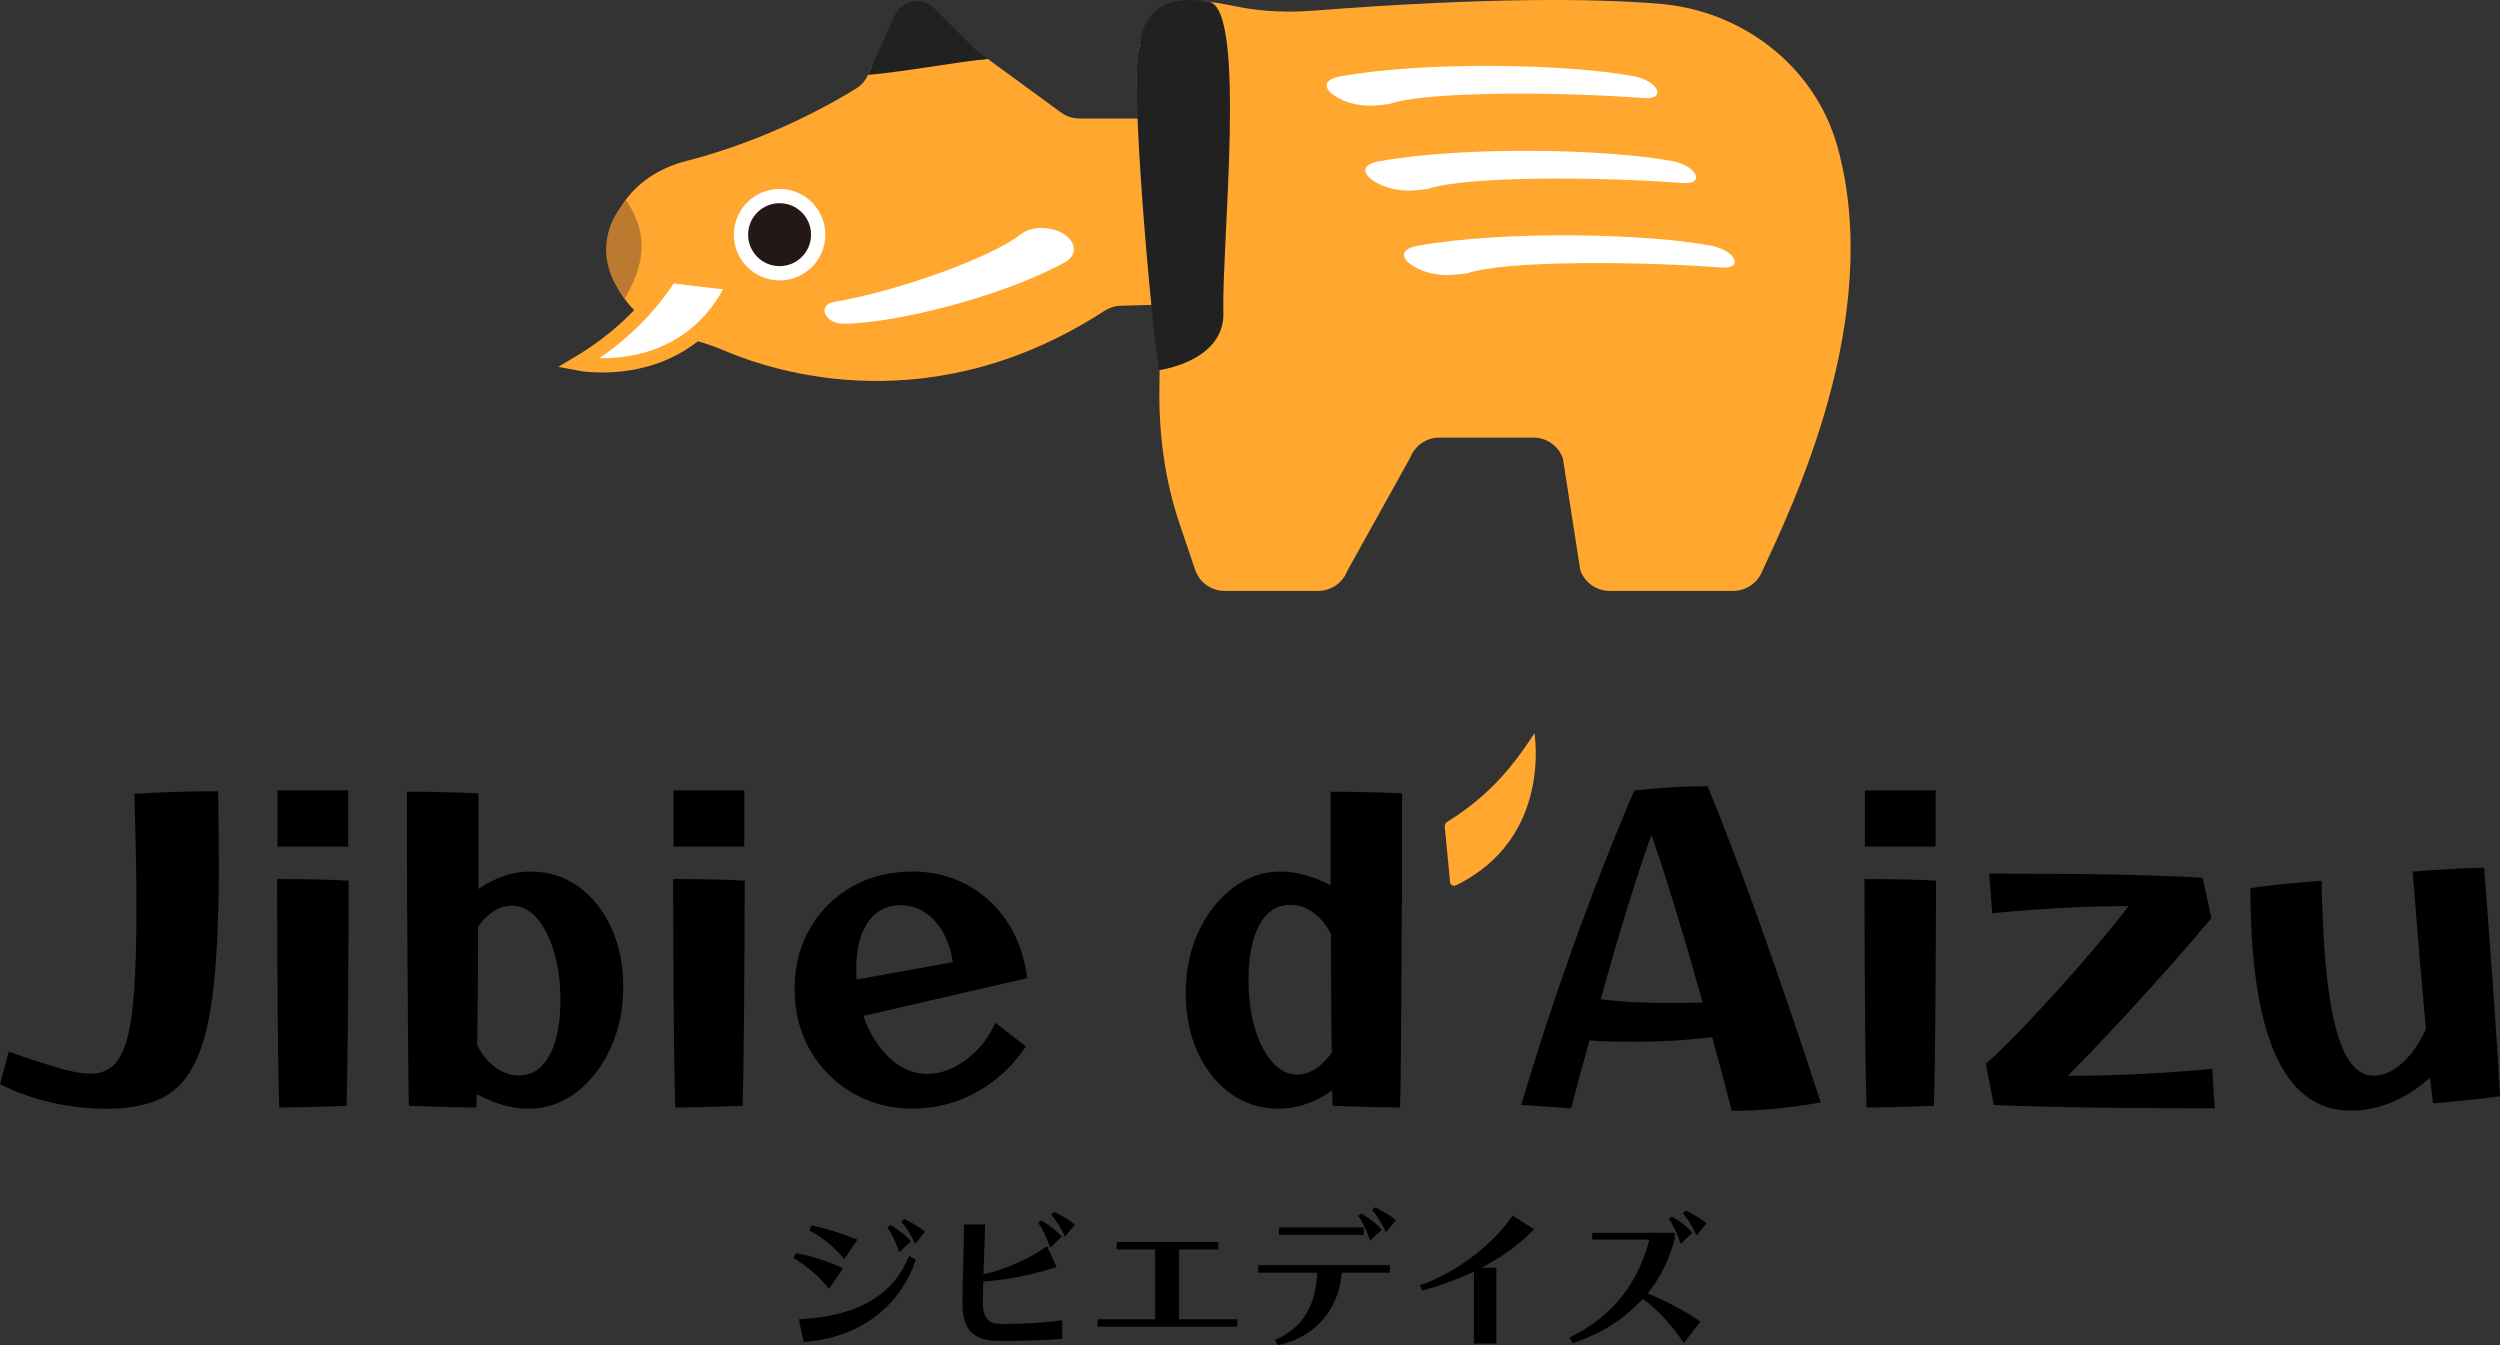<?xml version="1.0" encoding="UTF-8"?><svg id="b" xmlns="http://www.w3.org/2000/svg" width="175.267" height="94.304" viewBox="0 0 175.267 94.304"><rect x="0" y="0" width="175.267" height="94.304" fill="#333333" stroke="none"/><g id="c"><g><g><g><g><path d="M7.555,77.728c-2.742,0-5.26-.573-7.555-1.721l.613-2.275c1.672,.583,2.921,.987,3.748,1.21,.826,.224,1.483,.336,1.969,.336,.602,0,1.113-.17,1.531-.511,.418-.34,.753-.933,1.006-1.779,.253-.846,.433-2.027,.539-3.544s.16-3.451,.16-5.805c0-1.264-.014-2.571-.043-3.923-.029-1.351-.063-2.708-.102-4.069,1.964-.117,3.918-.175,5.863-.175,.019,.272,.029,.696,.029,1.268s.004,1.206,.015,1.896c.009,.691,.015,1.347,.015,1.969,0,3.462-.122,6.31-.365,8.546-.243,2.237-.656,3.977-1.24,5.221-.583,1.245-1.381,2.115-2.392,2.611-1.012,.496-2.275,.744-3.792,.744Z"/><path d="M19.572,77.641c-.02-.642-.039-1.512-.058-2.611-.02-1.099-.034-2.363-.044-3.792-.01-1.429-.02-2.961-.029-4.594-.01-1.634-.015-3.306-.015-5.018,.876,0,1.794,.01,2.756,.029,.963,.02,1.716,.049,2.261,.088,0,1.42-.005,2.907-.015,4.462-.01,1.556-.02,3.068-.029,4.536-.01,1.469-.024,2.796-.044,3.982s-.039,2.12-.058,2.8c-.895,.04-1.75,.068-2.567,.088-.816,.019-1.536,.029-2.159,.029Zm-.117-18.289v-3.938h4.959v3.938h-4.959Z"/><path d="M33.398,77.641c-.836,0-1.692-.015-2.567-.044-.875-.029-1.594-.053-2.159-.073-.02-.447-.034-1.162-.043-2.144-.01-.982-.02-2.134-.029-3.456-.01-1.322-.02-2.727-.029-4.215-.01-1.488-.02-2.98-.029-4.478-.01-1.497-.015-2.917-.015-4.259v-3.471c.447,0,.977,.005,1.59,.014,.613,.01,1.229,.025,1.852,.044,.622,.02,1.147,.039,1.575,.059v6.709c1.167-.817,2.392-1.225,3.675-1.225,1.244,0,2.353,.35,3.325,1.05,.972,.7,1.74,1.658,2.304,2.873,.564,1.216,.846,2.601,.846,4.157,0,1.575-.297,3.01-.89,4.302-.594,1.293-1.39,2.324-2.392,3.092-1.002,.768-2.125,1.152-3.369,1.152-1.148,0-2.353-.34-3.617-1.021-.02,.389-.029,.7-.029,.933Zm2.479-14.147c-.856,0-1.643,.486-2.362,1.459,0,1.458-.005,2.907-.015,4.346-.01,1.439-.024,2.761-.044,3.967,.331,.661,.753,1.182,1.269,1.561,.515,.379,1.065,.569,1.648,.569,.914,0,1.628-.467,2.144-1.4,.515-.933,.773-2.226,.773-3.879,0-1.264-.151-2.396-.452-3.398-.302-1.001-.705-1.789-1.21-2.362-.506-.573-1.09-.861-1.75-.861Z"/><path d="M47.339,77.641c-.02-.642-.039-1.512-.058-2.611-.02-1.099-.034-2.363-.044-3.792-.01-1.429-.02-2.961-.029-4.594-.01-1.634-.015-3.306-.015-5.018,.876,0,1.794,.01,2.756,.029,.963,.02,1.716,.049,2.261,.088,0,1.42-.005,2.907-.015,4.462-.01,1.556-.02,3.068-.029,4.536-.01,1.469-.024,2.796-.044,3.982s-.039,2.12-.058,2.8c-.895,.04-1.75,.068-2.567,.088-.816,.019-1.536,.029-2.159,.029Zm-.117-18.289v-3.938h4.959v3.938h-4.959Z"/><path d="M64.376,77.714c-1.574,.067-3.003-.238-4.286-.913-1.284-.675-2.317-1.624-3.099-2.846-.782-1.222-1.207-2.63-1.274-4.223s.226-3.026,.883-4.3c.656-1.274,1.586-2.296,2.789-3.067s2.592-1.19,4.166-1.257c1.476-.063,2.816,.207,4.019,.808,1.203,.601,2.194,1.468,2.971,2.603,.778,1.135,1.268,2.486,1.471,4.054l-11.478,2.648c.422,1.247,1.049,2.247,1.879,3,.829,.753,1.74,1.109,2.731,1.067,.913-.039,1.803-.393,2.67-1.062,.867-.669,1.522-1.51,1.966-2.521l2.143,1.66c-.898,1.323-2.002,2.363-3.312,3.119s-2.724,1.167-4.239,1.231Zm-4.338-9.333l.012,.291,6.75-1.22c-.189-1.238-.63-2.222-1.322-2.951-.693-.73-1.515-1.074-2.467-1.034-.991,.042-1.75,.498-2.278,1.366-.528,.869-.759,2.052-.696,3.548Z"/><path d="M89.604,77.728c-1.225,0-2.329-.35-3.31-1.05-.982-.7-1.755-1.663-2.319-2.888-.564-1.225-.846-2.606-.846-4.142,0-1.594,.297-3.033,.89-4.317,.593-1.283,1.395-2.309,2.407-3.077,1.011-.768,2.129-1.152,3.354-1.152,1.108,0,2.275,.321,3.5,.963v-6.563c.447,0,.977,.005,1.589,.014,.613,.01,1.23,.025,1.852,.044,.622,.02,1.148,.039,1.575,.059v3.544c0,1.371-.005,2.834-.015,4.39s-.02,3.097-.029,4.623-.02,2.951-.029,4.273-.02,2.44-.029,3.354c-.01,.914-.025,1.526-.044,1.838-.836,0-1.692-.015-2.567-.044-.876-.029-1.595-.053-2.159-.073,0-.252-.01-.613-.029-1.079-1.206,.856-2.47,1.284-3.792,1.284Zm-2.071-9.013c0,1.264,.151,2.397,.452,3.398,.301,1.002,.71,1.789,1.225,2.362,.516,.574,1.094,.861,1.736,.861,.875,0,1.682-.515,2.421-1.546-.02-1.147-.034-2.445-.043-3.894-.01-1.448-.015-2.921-.015-4.419-.331-.642-.744-1.142-1.24-1.502-.496-.359-1.035-.539-1.619-.539-.914,0-1.629,.462-2.144,1.386-.516,.924-.773,2.221-.773,3.894Z"/><path d="M114.639,73.032c-.506,0-1.026-.005-1.561-.015-.535-.01-1.084-.034-1.648-.073-.428,1.517-.856,3.102-1.284,4.755l-3.5-.233c1.089-3.675,2.304-7.384,3.646-11.128s2.771-7.385,4.288-10.924c.719-.077,1.522-.146,2.406-.204,.885-.058,1.794-.087,2.728-.087,1.185,2.878,2.45,6.204,3.792,9.976,1.342,3.773,2.722,7.837,4.142,12.192-1.128,.195-2.193,.34-3.194,.437-1.002,.097-2.018,.146-3.049,.146-.408-1.633-.865-3.354-1.371-5.163-1.731,.214-3.529,.321-5.396,.321Zm1.137-14.497c-.408,1.108-.919,2.645-1.531,4.609s-1.288,4.268-2.027,6.913c.777,.098,1.58,.165,2.406,.204,.826,.039,1.716,.059,2.669,.059,.35,0,.705-.005,1.065-.015s.696-.015,1.007-.015c-.428-1.556-.86-3.068-1.298-4.536-.437-1.468-.85-2.819-1.24-4.054-.389-1.235-.739-2.29-1.05-3.165Z"/><path d="M130.857,77.641c-.02-.642-.039-1.512-.058-2.611-.02-1.099-.034-2.363-.044-3.792-.01-1.429-.02-2.961-.029-4.594-.01-1.634-.015-3.306-.015-5.018,.876,0,1.794,.01,2.756,.029,.963,.02,1.716,.049,2.261,.088,0,1.42-.005,2.907-.015,4.462-.01,1.556-.02,3.068-.029,4.536-.01,1.469-.024,2.796-.044,3.982s-.039,2.12-.058,2.8c-.895,.04-1.75,.068-2.567,.088-.816,.019-1.536,.029-2.159,.029Zm-.117-18.289v-3.938h4.959v3.938h-4.959Z"/><path d="M155.27,77.699c-2.314,0-4.506-.01-6.578-.029-2.071-.02-3.879-.049-5.425-.087s-2.708-.077-3.486-.117l-.555-2.888c.681-.603,1.444-1.342,2.29-2.217,.846-.875,1.731-1.823,2.655-2.844,.923-1.021,1.823-2.046,2.698-3.077,.876-1.03,1.663-2.002,2.363-2.917-1.07,0-2.198,.024-3.384,.073-1.187,.049-2.319,.112-3.398,.189-1.079,.078-2.008,.156-2.786,.234l-.204-2.771c1.633,0,3.227,.005,4.783,.015s3.005,.029,4.346,.058c1.342,.029,2.518,.063,3.529,.102,1.011,.039,1.779,.078,2.304,.117l.613,2.83c-.876,1.05-1.882,2.217-3.019,3.5-1.138,1.283-2.315,2.576-3.529,3.879-1.216,1.303-2.387,2.528-3.515,3.675,1.808,0,3.617-.048,5.425-.146,1.808-.097,3.374-.214,4.696-.35l.175,2.771Z"/><path d="M165.338,77.844c-4.323,.339-6.794-3.436-7.413-11.326-.103-1.318-.156-2.738-.158-4.259,.462-.075,1.095-.154,1.898-.237,.803-.082,1.834-.173,3.094-.272,.036,1.948,.113,3.678,.231,5.19,.234,2.986,.644,5.163,1.229,6.531,.585,1.368,1.372,2.014,2.36,1.936,.659-.052,1.302-.375,1.928-.97,.627-.595,1.147-1.358,1.562-2.288-.14-1.53-.289-3.25-.449-5.158s-.318-3.871-.476-5.888c.795-.062,1.673-.121,2.634-.177,.961-.056,1.753-.089,2.377-.098,.123,1.57,.243,3.16,.36,4.77,.116,1.61,.227,3.152,.333,4.626,.105,1.474,.194,2.789,.265,3.944,.071,1.155,.122,2.053,.153,2.694-.753,.099-1.536,.189-2.348,.272-.813,.083-1.597,.155-2.353,.214-.056-.464-.123-1.063-.199-1.799-1.569,1.392-3.244,2.157-5.028,2.296Z"/></g><path d="M101.478,57.606c2.477-1.554,4.239-3.308,6.095-6.202,0,0,1.285,7.356-5.505,10.667-.174,.085-.389-.031-.408-.224-.088-.911-.301-3.131-.372-3.868-.015-.153,.06-.292,.19-.374Z" fill="#ffa72f"/></g><g><path d="M58.116,90.351c-.714-.901-1.606-1.622-2.488-2.163l.168-.327c.959,.146,2.208,.552,3.312,1.047l-.992,1.442Zm6.09-2.039c-.948,2.85-3.48,5.451-7.864,5.767l-.335-1.588c4.317-.226,6.626-1.78,7.73-4.438l.469,.259Zm-5.019-.045c-.759-.901-1.54-1.52-2.443-2.005l.145-.36c.937,.192,2.142,.575,3.223,1.003l-.925,1.363Zm3.859-.484c-.257-.721-.525-1.307-.837-1.724l.212-.18c.546,.338,1.049,.665,1.439,1.149l-.814,.755Zm1.104-.586c-.29-.642-.602-1.149-.959-1.543l.201-.203c.48,.248,.971,.496,1.461,.901l-.703,.845Z"/><path d="M74.469,93.865c-.881,.068-2.632,.146-3.937,.146-.29,0-.547,0-.781-.011-1.907-.09-2.276-1.262-2.276-2.647,0-.935,.112-4.539,.112-5.508h1.483c-.011,.496-.078,2.095-.123,3.492,1.606-.36,3.234-1.093,4.462-1.971l.669,1.465c-1.528,.484-3.245,.878-5.142,1.014-.022,.653-.034,1.216-.034,1.554,0,.777,.29,1.363,1.06,1.408,.189,.011,.39,.011,.602,.011,1.227,0,2.822-.102,3.904-.259v1.307Zm-.847-6.398c-.257-.732-.525-1.318-.837-1.724l.212-.191c.546,.349,1.037,.676,1.439,1.149l-.814,.766Zm1.037-.766c-.29-.642-.613-1.149-.97-1.543l.212-.203c.48,.247,.959,.495,1.461,.901l-.703,.845Z"/><path d="M76.947,93.009v-.518h4.038v-4.9h-2.699v-.518h7.127v.518h-2.755v4.9h4.082v.518h-9.793Z"/><path d="M94.059,89.224c-.123,2.072-1.417,4.404-4.439,5.079l-.246-.36c2.164-.912,2.878-2.68,2.978-4.719h-4.138v-.53h9.224v.53h-3.379Zm-4.395-2.647v-.53h5.945v.53h-5.945Zm6.392,.394c-.257-.721-.525-1.306-.837-1.723l.212-.18c.546,.338,1.048,.665,1.439,1.149l-.814,.754Zm1.104-.585c-.29-.642-.602-1.149-.959-1.543l.201-.203c.48,.248,.97,.496,1.461,.901l-.703,.845Z"/><path d="M103.33,94.191v-5.046c-1.171,.552-2.398,1.003-3.625,1.341l-.156-.383c2.666-.901,5.32-3.064,6.491-4.888l1.506,.969c-1.026,1.07-2.298,1.971-3.692,2.692h1.049v5.316h-1.573Z"/><path d="M118.055,94.157c-.747-1.092-1.695-2.23-2.878-3.098-1.316,1.385-2.733,2.377-4.919,3.109l-.246-.394c3.112-1.487,4.83-3.863,5.622-6.871h-4.005v-.473h5.778v.484c-.435,1.498-1.026,2.681-1.896,3.762,1.361,.575,2.532,1.183,3.703,1.971l-1.16,1.509Zm-.223-6.961c-.257-.732-.525-1.318-.837-1.724l.212-.191c.546,.338,1.048,.665,1.439,1.149l-.814,.766Zm1.104-.586c-.29-.653-.602-1.149-.959-1.554l.201-.191c.48,.236,.97,.484,1.461,.901l-.703,.844Z"/></g></g><g><path d="M128.812,10.268c-1.558-5.612-6.652-9.522-12.457-10.002-4.742-.392-12.306-.442-24.345,.485-1.681,.129-3.38,.069-5.037-.241-1.594-.298-4.305-1.018-6.003,.497-1.272,1.135-1.42,3.384-1.171,7.303h-4.122c-.464,0-.917-.148-1.291-.422l-5.143-3.761c-2.693,.296-5.385,.187-8.078,.429l-.313,.696c-.177,.394-.462,.726-.829,.954-1.544,.959-6.121,3.6-11.887,5.075-7.066,1.808-7.356,10.391-.292,12.329,.97,.266,1.941,.544,2.865,.941,3.719,1.596,14.665,5.063,26.712-2.753,.34-.221,.737-.352,1.143-.363l2.421-.067c.21,2.732,.347,3.127,.299,5.742-.061,3.268,.37,6.527,1.416,9.624l1.083,3.206c.3,.889,1.134,1.487,2.073,1.487h6.556c.908,0,1.722-.561,2.045-1.41l4.406-7.927c.323-.849,1.137-1.41,2.045-1.41h6.598c.928,0,1.755,.586,2.064,1.461l1.217,7.825c.308,.875,1.135,1.461,2.064,1.461h8.658c.857,0,1.632-.5,1.99-1.279,2.09-4.54,8.644-17.892,5.315-29.878Z" fill="#ffa72f"/><path d="M43.901,14.038c-1.479,1.618-2.196,4.225-.1,6.896,1.829-3.127,1.279-5.095,.1-6.896Z" fill="#bc7a31"/><path d="M73.15,15.983c-.649-.029-1.233,.15-1.621,.462-1.969,1.585-8.709,4.006-13.025,4.715-1.247,.205-.695,1.53,.623,1.536,.017,0,.035,0,.052,0,3.393-.019,10.872-1.799,15.44-4.288,1.396-.76,.449-2.339-1.47-2.425h0Z" fill="#fff"/><path d="M97.401,7.293c2.702-.932,12.143-.851,17.83-.418,1.643,.125,1.037-1.198-.681-1.529l-.068-.013c-4.426-.823-14.327-1.081-20.495,.016-1.346,.239-1.229,.948-.143,1.534,.846,.457,1.852,.595,2.789,.493l.768-.083Z" fill="#fff"/><path d="M100.112,13.247c2.702-.932,12.143-.851,17.83-.418,1.643,.125,1.037-1.198-.681-1.529l-.068-.013c-4.426-.823-14.327-1.081-20.495,.016-1.346,.239-1.229,.948-.143,1.534,.846,.457,1.852,.595,2.789,.493l.768-.083Z" fill="#fff"/><path d="M102.822,19.171c2.702-.932,12.143-.851,17.83-.418,1.643,.125,1.037-1.198-.681-1.529l-.068-.013c-4.426-.823-14.327-1.081-20.495,.016-1.346,.239-1.229,.948-.143,1.534,.846,.457,1.852,.595,2.789,.493l.768-.083Z" fill="#fff"/><path d="M79.859,3.344c-.676,2.435,.889,19.483,1.387,22.607,0,0,4.626-.596,4.523-4.057-.135-4.555,1.651-21.312-1.013-21.764-4.649-.788-4.738,2.49-4.897,3.214Z" fill="#212121"/><path d="M68.611,3.665l-.256-.219-2.872-2.872c-.842-.842-2.266-.581-2.755,.505l-1.878,4.173c2.693-.242,5.699-.829,8.391-1.125l-.631-.461Z" fill="#212121"/><circle cx="54.654" cy="16.452" r="2.706" fill="#231815" stroke="#fff" stroke-miterlimit="10"/><path d="M46.848,19.546c-1.608,2.435-3.743,4.391-6.33,5.935,0,0,7.308,1.455,10.77-5.242,.089-.171-.022-.389-.214-.412-.907-.109-3.117-.374-3.85-.462-.152-.018-.293,.053-.377,.181Z" fill="#fff" stroke="#ffa72f" stroke-miterlimit="10"/></g></g></g></svg>